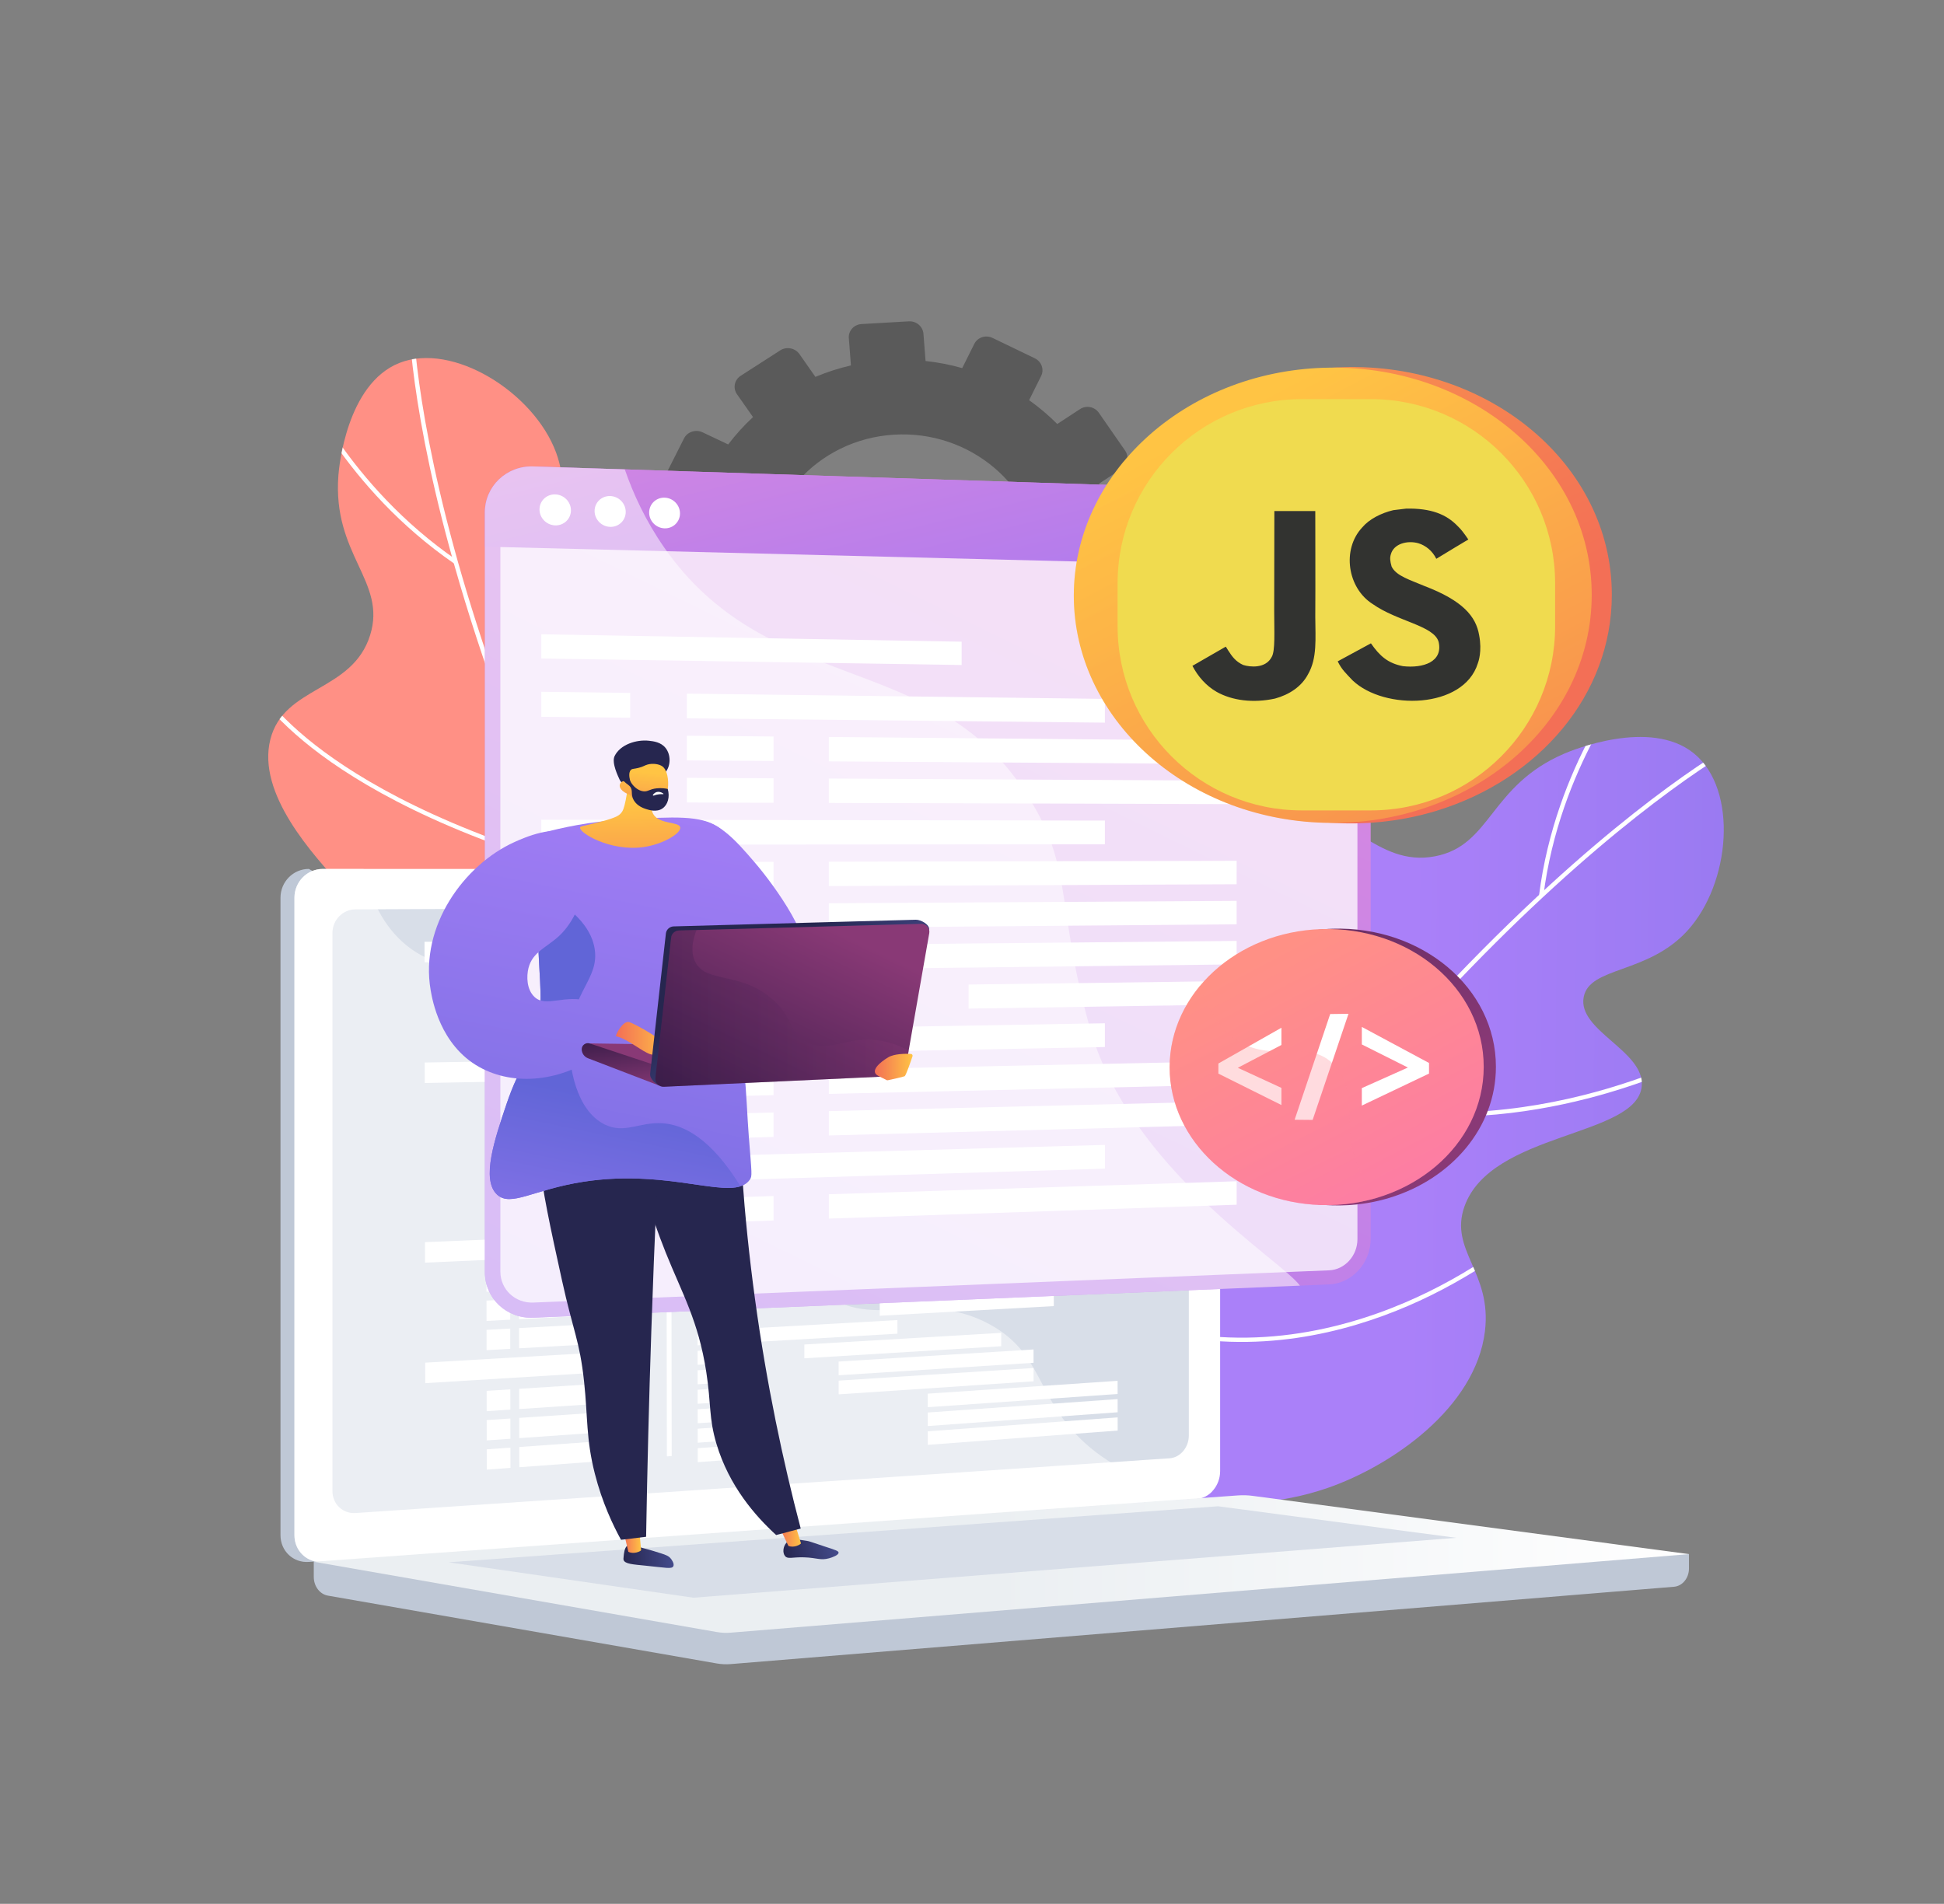 <svg width="5274" height="5166" viewBox="0 0 5274 5166" fill="none" xmlns="http://www.w3.org/2000/svg">
<rect x="0" y="0" width="5274" height="5166" fill="#808080" stroke="none"/>
<path opacity="0.3" d="M3088.64 1400.41L3015.01 1405.27C3006.56 1373.09 2995.46 1342 2981.68 1312.37L3042.77 1272.21C3059.43 1261.26 3063.71 1239.09 3052.34 1222.69L2981.09 1120.01C2969.68 1103.57 2946.89 1099.1 2930.17 1110.03L2868.27 1150.5C2844.76 1126.91 2819.22 1105.27 2791.9 1085.89L2824.54 1020.24C2833.35 1002.53 2825.64 981.035 2807.33 972.212L2692.63 916.925C2674.25 908.067 2652.18 915.254 2643.32 932.989L2610.46 998.85C2578.31 989.687 2545.04 983.267 2511 979.561L2505.28 905.703C2503.74 885.874 2485.92 870.758 2465.46 871.94L2337.25 879.347C2316.7 880.534 2301.29 897.618 2302.83 917.504L2308.57 991.581C2275.18 999.312 2242.92 1009.67 2212.15 1022.65L2168.91 960.889C2157.25 944.233 2133.91 939.661 2116.78 950.676L2009.48 1019.7C1992.29 1030.76 1987.84 1053.26 1999.56 1069.94L2042.94 1131.71C2018.3 1154.51 1995.79 1179.39 1975.61 1206.02L1906.19 1173.17C1887.39 1164.27 1864.79 1171.63 1855.72 1189.61L1798.92 1302.18C1789.82 1320.2 1797.73 1342 1816.58 1350.86L1885.5 1383.26C1876.1 1414.9 1869.65 1447.66 1866.09 1481.19L1789.79 1486.23C1768.9 1487.61 1753.21 1504.99 1754.77 1525.05L1764.48 1650.49C1766.04 1670.55 1784.24 1685.64 1805.12 1684.2L1880.8 1678.98C1889.34 1711.88 1900.68 1743.61 1914.77 1773.85L1852.51 1814.55C1835.22 1825.86 1830.75 1848.49 1842.53 1865.1L1916.09 1968.87C1927.84 1985.45 1951.34 1989.69 1968.57 1978.36L2030.34 1937.76C2054.58 1961.8 2080.98 1983.71 2109.16 2003.29L2076.88 2067.98C2067.85 2086.06 2075.72 2107.73 2094.43 2116.36L2211.26 2170.25C2229.91 2178.86 2252.3 2171.19 2261.27 2153.15L2293.13 2089.06C2326.1 2098 2360.18 2104.04 2395 2107.25L2400.48 2178.09C2402.03 2197.98 2419.91 2212.82 2440.43 2211.23L2568.45 2201.34C2588.88 2199.76 2604.18 2182.41 2602.65 2162.58L2597.17 2091.95C2630.85 2083.57 2663.32 2072.54 2694.18 2058.85L2735.05 2117.03C2746.54 2133.39 2769.5 2137.54 2786.32 2126.31L2891.31 2056.19C2908.07 2044.99 2912.37 2022.68 2900.94 2006.35L2859.95 1947.82C2884.22 1924.62 2906.38 1899.43 2926.11 1872.5L2991.62 1903.3C3009.85 1911.87 3031.72 1904.38 3040.48 1886.59L3095.15 1775.41C3103.89 1757.65 3096.23 1736.29 3078.05 1727.68L3012.41 1696.62C3021.35 1665.27 3027.44 1632.85 3030.66 1599.7L3103.68 1594.66C3123.78 1593.27 3138.83 1576.21 3137.3 1556.55L3127.78 1433.6C3126.26 1413.94 3108.74 1399.08 3088.64 1400.41ZM2424.95 1179.48C2631.3 1166.64 2810.19 1317.97 2825.65 1517.41C2841.1 1716.86 2687.39 1890.65 2481.21 1905.67C2273.79 1920.79 2092.05 1769.65 2076.43 1568.01C2060.81 1366.38 2217.36 1192.39 2424.95 1179.48Z" fill="black"/>
<path d="M2796.02 3832.41C2573.89 3539.49 2671.92 3086.47 2847.81 3009.29C2939.29 2969.15 3013.98 3047.3 3102.9 2992.9C3201.41 2932.63 3158.42 2806.91 3241 2583.96C3283.66 2468.76 3361.03 2259.87 3510.86 2222.68C3659.45 2185.79 3731.16 2354.53 3893.27 2323.5C4046.55 2294.16 4040.69 2132.13 4244.04 2044.8C4262.96 2036.67 4476.92 1947.79 4595.54 2044.31C4716.06 2142.37 4695.6 2397.16 4577.2 2526.16C4469.63 2643.36 4312.82 2622.28 4296.56 2705.16C4278.63 2796.49 4463.18 2852 4453.97 2947.55C4440.65 3085.67 4045.34 3070.44 3973.11 3273.47C3930.64 3392.86 4048.29 3451.64 4028.56 3612.49C4003.09 3820.11 3775.85 3977.09 3601.84 4037.48C3349.66 4125.01 2988.56 4086.29 2796.02 3832.41Z" fill="url(#paint0_linear_7_4)"/>
<mask id="mask0_7_4" style="mask-type:luminance" maskUnits="userSpaceOnUse" x="2667" y="1999" width="2010" height="2081">
<path d="M2796.02 3832.41C2573.89 3539.49 2671.92 3086.47 2847.81 3009.29C2939.29 2969.15 3013.98 3047.3 3102.9 2992.9C3201.41 2932.63 3158.42 2806.91 3241 2583.96C3283.66 2468.76 3361.03 2259.87 3510.86 2222.68C3659.45 2185.79 3731.16 2354.53 3893.27 2323.5C4046.55 2294.16 4040.69 2132.13 4244.04 2044.8C4262.96 2036.67 4476.92 1947.79 4595.54 2044.31C4716.06 2142.37 4695.6 2397.16 4577.2 2526.16C4469.63 2643.36 4312.82 2622.28 4296.56 2705.16C4278.63 2796.49 4463.18 2852 4453.97 2947.55C4440.65 3085.67 4045.34 3070.44 3973.11 3273.47C3930.64 3392.86 4048.29 3451.64 4028.56 3612.49C4003.09 3820.11 3775.85 3977.09 3601.84 4037.48C3349.66 4125.01 2988.56 4086.29 2796.02 3832.41Z" fill="white"/>
</mask>
<g mask="url(#mask0_7_4)">
<path d="M2883.07 4068.21L2873.02 4062.13C3112.98 3680.95 3360.99 3334.87 3610.17 3033.51C3809.55 2792.36 4010.12 2579.14 4206.32 2399.76C4540.66 2094.08 4749.37 1991.31 4751.44 1990.31L4756.68 2000.68C4754.62 2001.68 4547 2104 4213.75 2408.79C3906.16 2690.12 3425.61 3206.38 2883.07 4068.21Z" fill="white"/>
<path d="M4175.32 2430.18C4220.05 2074.4 4419.89 1834.09 4421.91 1831.7L4431.01 1839.07C4429.02 1841.43 4231.33 2079.3 4187.04 2431.59L4175.32 2430.18Z" fill="white"/>
<path d="M3573.56 3076C3496.76 2692.82 3517.86 2444.11 3549.09 2302.94C3583.1 2149.18 3634.87 2087.23 3637.06 2084.67L3646.13 2092.08C3645.6 2092.7 3593.66 2155.15 3560.35 2306.65C3529.58 2446.64 3508.9 2693.36 3585.15 3073.77L3573.56 3076Z" fill="white"/>
<path d="M3084.38 3743.35C2799.84 3120.15 2905.69 2731.2 2906.79 2727.35L2918.16 2730.46C2917.88 2731.43 2890.75 2832.34 2901.01 3011.31C2910.04 3168.91 2951.06 3423.02 3095.15 3738.63L3084.38 3743.35Z" fill="white"/>
<path d="M3774.1 3019.84C3733.58 3014.52 3692.69 3006.95 3651.66 2996.74L3654.56 2985.53C3922.66 3052.26 4186.48 3005.18 4360.57 2953.92C4549.29 2898.35 4676 2826.15 4677.25 2825.43L4683.23 2835.4C4681.96 2836.13 4554.03 2909.04 4363.97 2965C4215.05 3008.84 4000.93 3049.65 3774.1 3019.84Z" fill="white"/>
<path d="M3241.73 3633.03C3219.85 3630.15 3197.79 3626.49 3175.52 3621.95L3177.92 3610.63C3460.29 3668.1 3713.16 3584.95 3875.59 3505.08C4051.72 3418.47 4162.25 3317.08 4163.34 3316.07L4171.45 3324.48C4170.34 3325.5 4058.55 3428.05 3880.89 3515.41C3729.57 3589.82 3500.47 3667.02 3241.73 3633.03Z" fill="white"/>
</g>
<path d="M1847.26 3381.69C1478.88 3435.89 1116.89 3138.02 1130.11 2949.68C1136.99 2851.72 1242.53 2823.93 1235.36 2721.48C1227.41 2607.98 1093.93 2585.99 931.93 2409.72C848.228 2318.65 696.445 2153.49 733.427 2006.49C770.103 1860.7 955.855 1878.11 1004.17 1723.39C1049.85 1577.1 901.13 1505.93 918.121 1289.08C919.702 1268.91 940.289 1042.16 1083.05 985.037C1228.09 927.003 1448 1064.55 1508.5 1227.59C1563.48 1375.7 1470.72 1501.32 1537.72 1554.37C1611.57 1612.83 1748.4 1479.43 1830.14 1532.35C1948.3 1608.85 1748.61 1943.36 1897.52 2101.31C1985.09 2194.19 2093.4 2120.15 2229.02 2212.89C2404.07 2332.58 2438.58 2602.85 2411.12 2781.67C2371.33 3040.81 2166.56 3334.72 1847.26 3381.69Z" fill="url(#paint1_linear_7_4)"/>
<mask id="mask1_7_4" style="mask-type:luminance" maskUnits="userSpaceOnUse" x="727" y="971" width="1693" height="2418">
<path d="M1847.26 3381.69C1478.88 3435.89 1116.89 3138.02 1130.11 2949.68C1136.99 2851.72 1242.53 2823.93 1235.36 2721.48C1227.41 2607.98 1093.93 2585.99 931.93 2409.72C848.228 2318.65 696.445 2153.49 733.427 2006.49C770.103 1860.7 955.855 1878.11 1004.17 1723.39C1049.85 1577.1 901.13 1505.93 918.121 1289.08C919.702 1268.91 940.289 1042.16 1083.05 985.037C1228.09 927.003 1448 1064.55 1508.5 1227.59C1563.48 1375.7 1470.72 1501.32 1537.72 1554.37C1611.57 1612.83 1748.4 1479.43 1830.14 1532.35C1948.3 1608.85 1748.61 1943.36 1897.52 2101.31C1985.09 2194.19 2093.4 2120.15 2229.02 2212.89C2404.07 2332.58 2438.58 2602.85 2411.12 2781.67C2371.33 3040.81 2166.56 3334.72 1847.26 3381.69Z" fill="white"/>
</mask>
<g mask="url(#mask1_7_4)">
<path d="M2100.64 3417.39L2090.44 3423.22C1859.94 3036.47 1664.85 2659.28 1510.59 2302.13C1387.16 2016.34 1289.44 1742.66 1220.15 1488.69C1102.07 1055.89 1107.68 827.138 1107.75 824.878L1119.56 825.23C1119.49 827.478 1113.99 1055.07 1231.78 1486.51C1340.5 1884.74 1579.5 2542.98 2100.64 3417.39Z" fill="white"/>
<path d="M1232.96 1529.79C933.501 1323.75 811.037 1037.95 809.835 1035.09L820.754 1030.69C821.942 1033.52 943.223 1316.3 1239.75 1520.32L1232.96 1529.79Z" fill="white"/>
<path d="M1531.65 2353.76C1150.33 2239.86 936.199 2104.62 823.719 2011.21C701.203 1909.47 669.753 1835.58 668.473 1832.48L679.416 1828.14C679.723 1828.88 711.548 1903.16 832.361 2003.22C943.993 2095.68 1156.53 2229.63 1535.1 2342.7L1531.65 2353.76Z" fill="white"/>
<path d="M1902.7 3090.55C1207.41 3043.29 906.821 2768.81 903.867 2766.05L912.027 2757.69C912.769 2758.38 990.905 2829.3 1156.96 2904.64C1303.19 2970.98 1551.4 3055.08 1903.52 3079.01L1902.7 3090.55Z" fill="white"/>
<path d="M1575.41 2154C1551.55 2186.52 1525.49 2218.3 1496.99 2248.96L1488.26 2241.18C1674.51 2040.84 1756.21 1790.67 1791.94 1616.08C1830.67 1426.81 1825.24 1283.32 1825.18 1281.9L1836.98 1281.42C1837.03 1282.86 1842.53 1427.74 1803.52 1618.35C1772.95 1767.7 1708.98 1971.97 1575.41 2154Z" fill="white"/>
<path d="M1877.34 2902.64C1864.46 2920.2 1850.77 2937.54 1836.21 2954.66L1827.15 2947.25C2011.76 2730.23 2055.82 2472.54 2060.29 2294.57C2065.13 2101.59 2025.8 1958.35 2025.4 1956.93L2036.79 1953.88C2037.19 1955.32 2076.98 2100.19 2072.09 2294.85C2067.93 2460.65 2029.7 2695 1877.34 2902.64Z" fill="white"/>
</g>
<path d="M4582.1 4217L851.269 4185.41V4278.87C851.269 4304.24 867.542 4325.81 889.58 4329.66L1944.55 4513.71C1957.07 4515.89 1969.76 4516.47 1982.4 4515.43L4541.55 4305.59C4564.4 4303.72 4582.1 4282.08 4582.1 4256.01V4217Z" fill="#BFC8D6"/>
<path d="M3209.15 4067.22L837.905 4238.2C795.474 4241.26 760.973 4208.75 760.973 4165.58V2435.94C760.973 2392.77 795.473 2357.77 837.905 2357.77L921.793 2405.13L3209.15 2357.77C3244.1 2357.77 3272.37 2389.41 3272.37 2428.43V3991.99C3272.37 4031.02 3244.1 4064.7 3209.15 4067.22Z" fill="#BFC8D6"/>
<path d="M3246.96 4067.22L875.716 4238.2C833.283 4241.26 798.784 4208.75 798.784 4165.58V2435.94C798.784 2392.77 833.283 2357.77 875.716 2357.77H3246.96C3281.92 2357.77 3310.18 2389.41 3310.18 2428.43V3991.99C3310.18 4031.02 3281.91 4064.7 3246.96 4067.22Z" fill="white"/>
<path d="M3173.09 3956.98L964.522 4105.5C929.992 4107.82 901.931 4081.14 901.931 4045.9V2531.6C901.931 2496.35 929.991 2467.66 964.522 2467.52L3173.09 2458.19C3201.92 2458.07 3225.25 2483.99 3225.25 2516.1V3895.35C3225.25 3927.45 3201.92 3955.05 3173.09 3956.98Z" fill="#D8DEE8"/>
<path d="M1747.82 2609.63L1151.78 2611.16L1151.7 2555.49L1747.74 2555.68L1747.82 2609.63Z" fill="white"/>
<path d="M2028.49 2593.52L1890.8 2593.76L1890.74 2555.73L2028.43 2555.77L2028.49 2593.52Z" fill="white"/>
<path d="M2028.58 2645.97L1890.89 2646.6L1890.83 2608.57L2028.52 2608.22L2028.58 2645.97Z" fill="white"/>
<path d="M2714.74 2642.84L2180.57 2645.28L2180.51 2607.84L2714.69 2606.49L2714.74 2642.84Z" fill="white"/>
<path d="M2802.42 2692.7L2273.55 2696.61L2273.5 2659.36L2802.36 2656.53L2802.42 2692.7Z" fill="white"/>
<path d="M2802.5 2742.96L2273.64 2748.37L2273.58 2711.12L2802.44 2706.79L2802.5 2742.96Z" fill="white"/>
<path d="M2802.58 2793.22L2273.72 2800.12L2273.66 2762.87L2802.52 2757.05L2802.58 2793.22Z" fill="white"/>
<path d="M2028.66 2698.42L1890.97 2699.44L1890.91 2661.4L2028.6 2660.67L2028.66 2698.42Z" fill="white"/>
<path d="M2028.74 2750.87L1891.05 2752.28L1890.99 2714.24L2028.68 2713.12L2028.74 2750.87Z" fill="white"/>
<path d="M2028.83 2803.32L1891.14 2805.11L1891.08 2767.08L2028.77 2765.57L2028.83 2803.32Z" fill="white"/>
<path d="M2028.91 2855.77L1891.22 2857.95L1891.16 2819.92L2028.85 2818.02L2028.91 2855.77Z" fill="white"/>
<path d="M2397.86 2849.91L2058.95 2855.29L2058.89 2817.6L2397.81 2812.91L2397.86 2849.91Z" fill="white"/>
<path d="M2028.99 2908.22L1891.3 2910.79L1891.24 2872.76L2028.93 2870.47L2028.99 2908.22Z" fill="white"/>
<path d="M2029.07 2960.67L1891.39 2963.63L1891.33 2925.6L2029.01 2922.92L2029.07 2960.67Z" fill="white"/>
<path d="M2029.16 3013.12L1891.47 3016.47L1891.41 2978.44L2029.1 2975.37L2029.16 3013.12Z" fill="white"/>
<path d="M2556.73 2898.34L2180.98 2905.37L2180.92 2867.93L2556.67 2861.67L2556.73 2898.34Z" fill="white"/>
<path d="M2752.02 2945.09L2273.96 2955.39L2273.9 2918.14L2751.96 2908.81L2752.02 2945.09Z" fill="white"/>
<path d="M2752.1 2995.49L2274.04 3007.15L2273.99 2969.9L2752.04 2959.22L2752.1 2995.49Z" fill="white"/>
<path d="M2029.24 3065.57L1891.55 3069.31L1891.49 3031.28L2029.18 3027.82L2029.24 3065.57Z" fill="white"/>
<path d="M2029.32 3118.02L1891.64 3122.15L1891.58 3084.12L2029.26 3080.27L2029.32 3118.02Z" fill="white"/>
<path d="M2029.4 3170.46L1891.72 3174.99L1891.66 3136.96L2029.34 3132.72L2029.4 3170.46Z" fill="white"/>
<path d="M2029.49 3222.91L1891.8 3227.83L1891.74 3189.8L2029.43 3185.16L2029.49 3222.91Z" fill="white"/>
<path d="M2029.57 3275.36L1891.89 3280.67L1891.83 3242.64L2029.51 3237.61L2029.57 3275.36Z" fill="white"/>
<path d="M2029.65 3327.81L1891.97 3333.51L1891.91 3295.48L2029.59 3290.06L2029.65 3327.81Z" fill="white"/>
<path d="M2029.74 3380.26L1892.05 3386.35L1891.99 3348.32L2029.68 3342.51L2029.74 3380.26Z" fill="white"/>
<path d="M2029.82 3432.71L1892.14 3439.19L1892.08 3401.16L2029.76 3394.96L2029.82 3432.71Z" fill="white"/>
<path d="M2029.9 3485.16L1892.22 3492.03L1892.16 3454L2029.84 3447.41L2029.9 3485.16Z" fill="white"/>
<path d="M2029.98 3537.61L1892.3 3544.87L1892.24 3506.84L2029.92 3499.86L2029.98 3537.61Z" fill="white"/>
<path d="M2030.07 3590.06L1892.39 3597.71L1892.33 3559.68L2030.01 3552.31L2030.07 3590.06Z" fill="white"/>
<path d="M2030.15 3642.51L1892.47 3650.55L1892.41 3612.52L2030.09 3604.76L2030.15 3642.51Z" fill="white"/>
<path d="M2030.23 3694.96L1892.55 3703.39L1892.49 3665.36L2030.17 3657.21L2030.23 3694.96Z" fill="white"/>
<path d="M2030.31 3747.41L1892.64 3756.23L1892.58 3718.2L2030.26 3709.66L2030.31 3747.41Z" fill="white"/>
<path d="M2030.4 3799.86L1892.72 3809.07L1892.66 3771.04L2030.34 3762.11L2030.4 3799.86Z" fill="white"/>
<path d="M2030.48 3852.31L1892.8 3861.91L1892.74 3823.87L2030.42 3814.56L2030.48 3852.31Z" fill="white"/>
<path d="M2030.56 3904.76L1892.89 3914.74L1892.83 3876.71L2030.5 3867.01L2030.56 3904.76Z" fill="white"/>
<path d="M2030.64 3957.21L1892.97 3967.58L1892.91 3929.55L2030.59 3919.46L2030.64 3957.21Z" fill="white"/>
<path d="M2433.12 2592.82L2057.6 2593.47L2057.55 2555.78L2433.07 2555.9L2433.12 2592.82Z" fill="white"/>
<path d="M2716.34 3652.97L2182.21 3685.66L2182.15 3648.22L2716.28 3616.62L2716.34 3652.97Z" fill="white"/>
<path d="M2804 3697.87L2275.19 3731.73L2275.13 3694.48L2803.95 3661.7L2804 3697.87Z" fill="white"/>
<path d="M2804.08 3748.13L2275.27 3783.49L2275.21 3746.24L2804.03 3711.96L2804.08 3748.13Z" fill="white"/>
<path d="M3032.04 3782.51L2516.92 3818.41L2516.86 3781.65L3031.98 3746.8L3032.04 3782.51Z" fill="white"/>
<path d="M3032.12 3832.12L2517 3869.48L2516.94 3832.72L3032.06 3796.41L3032.12 3832.12Z" fill="white"/>
<path d="M3032.2 3881.73L2517.08 3920.55L2517.03 3883.79L3032.14 3846.03L3032.2 3881.73Z" fill="white"/>
<path d="M2434.74 3618.9L2059.26 3640.81L2059.2 3603.12L2434.68 3581.97L2434.74 3618.9Z" fill="white"/>
<path d="M2715.46 3097.4L2181.31 3113.45L2181.25 3076.01L2715.4 3061.05L2715.46 3097.4Z" fill="white"/>
<path d="M2803.13 3145.03L2274.29 3162.42L2274.23 3125.16L2803.07 3108.86L2803.13 3145.03Z" fill="white"/>
<path d="M2803.21 3195.29L2274.37 3214.17L2274.31 3176.92L2803.15 3159.12L2803.21 3195.29Z" fill="white"/>
<path d="M2803.29 3245.55L2274.45 3265.93L2274.39 3228.68L2803.23 3209.37L2803.29 3245.55Z" fill="white"/>
<path d="M2398.59 3312.55L2059.7 3326.57L2059.64 3288.88L2398.54 3275.55L2398.59 3312.55Z" fill="white"/>
<path d="M2557.45 3356.94L2181.72 3373.55L2181.66 3336.11L2557.4 3320.26L2557.45 3356.94Z" fill="white"/>
<path d="M2752.74 3398.71L2274.7 3421.2L2274.64 3383.94L2752.68 3362.44L2752.74 3398.71Z" fill="white"/>
<path d="M2752.82 3449.11L2274.78 3472.95L2274.72 3435.7L2752.76 3412.84L2752.82 3449.11Z" fill="white"/>
<path d="M2858.87 3493.93L2386.59 3518.82L2386.53 3481.8L2858.81 3457.87L2858.87 3493.93Z" fill="white"/>
<path d="M2858.95 3544.03L2386.67 3570.26L2386.61 3533.24L2858.89 3507.97L2858.95 3544.03Z" fill="white"/>
<path d="M2433.85 3054.56L2058.35 3064.77L2058.29 3027.08L2433.79 3017.63L2433.85 3054.56Z" fill="white"/>
<path d="M1747.96 2693.94L1406.8 2696.34L1406.71 2641.41L1747.87 2639.98L1747.96 2693.94Z" fill="white"/>
<path d="M1318.56 2696.96L1382.81 2696.51L1382.73 2641.51L1318.47 2641.77L1318.56 2696.96Z" fill="white"/>
<path d="M1748.08 2771.5L1406.92 2775.31L1406.84 2720.37L1747.99 2717.54L1748.08 2771.5Z" fill="white"/>
<path d="M1318.68 2776.29L1382.94 2775.57L1382.85 2720.57L1318.6 2721.1L1318.68 2776.29Z" fill="white"/>
<path d="M1748.2 2849.06L1407.05 2854.27L1406.96 2799.34L1748.12 2795.1L1748.2 2849.06Z" fill="white"/>
<path d="M1318.81 2855.62L1383.06 2854.64L1382.98 2799.64L1318.72 2800.43L1318.81 2855.62Z" fill="white"/>
<path d="M1749.07 3399.59L1153.07 3426.16L1152.98 3370.49L1748.98 3345.64L1749.07 3399.59Z" fill="white"/>
<path d="M1749.2 3483.9L1408.07 3500.63L1407.98 3445.7L1749.12 3429.94L1749.2 3483.9Z" fill="white"/>
<path d="M1319.83 3504.96L1384.08 3501.81L1384 3446.81L1319.75 3449.77L1319.83 3504.96Z" fill="white"/>
<path d="M1749.32 3561.46L1408.19 3579.6L1408.11 3524.67L1749.24 3507.5L1749.32 3561.46Z" fill="white"/>
<path d="M1319.96 3584.29L1384.21 3580.88L1384.12 3525.87L1319.87 3529.1L1319.96 3584.29Z" fill="white"/>
<path d="M1749.45 3639.02L1408.32 3658.57L1408.23 3603.63L1749.36 3585.06L1749.45 3639.02Z" fill="white"/>
<path d="M1320.08 3663.62L1384.33 3659.94L1384.25 3604.94L1320 3608.44L1320.08 3663.62Z" fill="white"/>
<path d="M1748.32 2927.14L1152.3 2938.73L1152.21 2883.06L1748.24 2873.19L1748.32 2927.14Z" fill="white"/>
<path d="M1748.46 3011.45L1407.31 3019.61L1407.22 2964.67L1748.37 2957.49L1748.46 3011.45Z" fill="white"/>
<path d="M1319.07 3021.72L1383.32 3020.18L1383.24 2965.18L1318.98 2966.53L1319.07 3021.72Z" fill="white"/>
<path d="M1748.58 3089.01L1407.43 3098.58L1407.35 3043.64L1748.49 3035.05L1748.58 3089.01Z" fill="white"/>
<path d="M1319.2 3101.05L1383.45 3099.25L1383.36 3044.25L1319.11 3045.86L1319.2 3101.05Z" fill="white"/>
<path d="M1748.83 3245.13L1407.68 3257.53L1407.6 3202.6L1748.74 3191.18L1748.83 3245.13Z" fill="white"/>
<path d="M1319.45 3260.74L1383.7 3258.41L1383.61 3203.4L1319.36 3205.55L1319.45 3260.74Z" fill="white"/>
<path d="M1748.95 3322.69L1407.81 3336.5L1407.72 3281.57L1748.86 3268.74L1748.95 3322.69Z" fill="white"/>
<path d="M1319.57 3340.07L1383.83 3337.47L1383.74 3282.47L1319.49 3284.89L1319.57 3340.07Z" fill="white"/>
<path d="M1748.7 3166.57L1407.56 3177.54L1407.47 3122.61L1748.62 3112.61L1748.7 3166.57Z" fill="white"/>
<path d="M1319.32 3180.38L1383.57 3178.31L1383.49 3123.31L1319.23 3125.19L1319.32 3180.38Z" fill="white"/>
<path d="M1749.57 3716.55L1153.59 3753.16L1153.5 3697.5L1749.49 3662.6L1749.57 3716.55Z" fill="white"/>
<path d="M1749.7 3800.85L1408.58 3823.34L1408.49 3768.41L1749.62 3746.9L1749.7 3800.85Z" fill="white"/>
<path d="M1320.35 3829.16L1384.59 3824.92L1384.51 3769.92L1320.26 3773.97L1320.35 3829.16Z" fill="white"/>
<path d="M1749.83 3878.41L1408.7 3902.31L1408.61 3847.37L1749.74 3824.46L1749.83 3878.41Z" fill="white"/>
<path d="M1320.47 3908.49L1384.72 3903.99L1384.63 3848.98L1320.38 3853.3L1320.47 3908.49Z" fill="white"/>
<path d="M1749.95 3955.97L1408.83 3981.27L1408.74 3926.34L1749.86 3902.02L1749.95 3955.97Z" fill="white"/>
<path d="M1320.6 3987.82L1384.84 3983.05L1384.76 3928.05L1320.51 3932.63L1320.6 3987.82Z" fill="white"/>
<path d="M1822.37 3950.87L1809.24 3951.84L1807.04 2555.7L1820.17 2555.7L1822.37 3950.87Z" fill="white"/>
<path d="M2145.08 2405.08C2145.08 2421.15 2132.88 2434.22 2117.81 2434.26C2102.72 2434.31 2090.47 2421.29 2090.47 2405.18C2090.47 2389.08 2102.72 2376.01 2117.81 2376C2132.88 2375.99 2145.08 2389.01 2145.08 2405.08Z" fill="white"/>
<path opacity="0.48" d="M875.706 4238.2L3234.95 4068.08L3246.96 4067.22C3263 4066.06 3277.58 4058.29 3288.72 4046.51C3118.95 4037.41 3013.5 3978.4 2945.47 3917.42C2808.87 3794.96 2832.56 3674.2 2685.25 3593.68C2501.51 3493.26 2357.04 3620.51 2217.61 3494.96C2133.09 3418.84 2174.59 3362.08 2070.58 3248.33C1955.37 3122.34 1880.37 3164.69 1764.6 3051.3C1618.21 2907.93 1691.42 2796.38 1565.33 2693.44C1412.36 2568.56 1247.38 2684.15 1101.77 2564.38C1038.96 2512.73 1004.5 2437.63 986.504 2357.77H875.713C833.281 2357.77 798.779 2392.77 798.779 2435.94V4165.58C798.782 4208.74 833.276 4241.25 875.706 4238.2Z" fill="white"/>
<path d="M3358.68 4057.73L851.269 4237.71L1944.55 4428.44C1957.07 4430.62 1969.76 4431.2 1982.4 4430.17L4582.1 4217L3398.56 4058.96C3385.33 4057.19 3371.98 4056.78 3358.68 4057.73Z" fill="url(#paint2_linear_7_4)"/>
<path d="M1217.14 4239.26L3304.63 4087.19L3950.69 4172.76L1881.18 4335.32L1217.14 4239.26Z" fill="#D8DEE8"/>
<path d="M3605.75 1335.18L1446.76 1265.68C1374.36 1263.35 1315.42 1319.29 1315.42 1390.64V3451.81C1315.42 3523.16 1374.36 3578.53 1446.76 3575.5L3605.75 3485.2C3668.2 3482.59 3718.63 3427.08 3718.63 3361.2V1458.09C3718.63 1392.21 3668.2 1337.19 3605.75 1335.18Z" fill="url(#paint3_linear_7_4)"/>
<path opacity="0.74" d="M1446.76 3534.43C1397.51 3536.42 1357.48 3498.72 1357.48 3450.22V1391.82C1357.48 1343.32 1397.51 1305.24 1446.76 1306.76L3605.75 1373.41C3648.29 1374.73 3682.68 1412.19 3682.68 1457.08V3362.55C3682.68 3407.45 3648.29 3445.24 3605.75 3446.97L1446.76 3534.43Z" fill="white"/>
<path d="M3605.75 1335.18L1446.76 1265.68C1374.36 1263.35 1315.42 1319.29 1315.42 1390.64V1483.31L3718.63 1543.66V1458.09C3718.63 1392.21 3668.2 1337.19 3605.75 1335.18Z" fill="url(#paint4_linear_7_4)"/>
<path d="M1548.94 1384.77C1548.94 1407.95 1529.89 1426.22 1506.36 1425.58C1482.79 1424.95 1463.66 1405.59 1463.66 1382.35C1463.66 1359.11 1482.79 1340.84 1506.36 1341.54C1529.89 1342.24 1548.94 1361.6 1548.94 1384.77Z" fill="white"/>
<path d="M1697.58 1389.01C1697.58 1412.07 1678.71 1430.26 1655.4 1429.63C1632.06 1429 1613.11 1409.73 1613.11 1386.6C1613.11 1363.47 1632.06 1345.29 1655.4 1345.98C1678.71 1346.68 1697.58 1365.94 1697.58 1389.01Z" fill="white"/>
<path d="M1844.8 1393.2C1844.8 1416.15 1826.11 1434.26 1803.03 1433.63C1779.91 1433 1761.14 1413.83 1761.14 1390.82C1761.14 1367.8 1779.91 1349.69 1803.03 1350.38C1826.11 1351.07 1844.8 1370.24 1844.8 1393.2Z" fill="white"/>
<path d="M2608.88 1741.21L1468.51 1721.13V1786.81L2608.88 1804.49V1741.21Z" fill="white"/>
<path d="M3466.23 1756.31V1817.78L3586.88 1819.65V1758.43L3466.23 1756.31Z" fill="white"/>
<path d="M1709.6 1947.47L1468.51 1944.95V1877.22L1709.6 1880.26V1947.47Z" fill="white"/>
<path d="M2997.56 1960.9L1863.51 1949.07V1882.2L2997.56 1896.49V1960.9Z" fill="white"/>
<path d="M2098.55 2064.87L1863.51 2063.29V1996.42L2098.55 1998.51V2064.87Z" fill="white"/>
<path d="M3354.99 2073.31L2248.63 2065.88V1999.85L3354.99 2009.69V2073.31Z" fill="white"/>
<path d="M2098.55 2178.22L1863.51 2177.51V2110.65L2098.55 2111.87V2178.22Z" fill="white"/>
<path d="M3354.99 2182.01L2248.63 2178.67V2112.64L3354.99 2118.38V2182.01Z" fill="white"/>
<path d="M1709.6 2291.85L1468.51 2292.02V2224.29L1709.6 2224.64V2291.85Z" fill="white"/>
<path d="M2997.56 2290.95L1863.51 2291.74V2224.87L2997.56 2226.54V2290.95Z" fill="white"/>
<path d="M2098.55 2404.92L1863.51 2405.96V2339.09L2098.55 2338.57V2404.92Z" fill="white"/>
<path d="M3354.99 2399.38L2248.63 2404.26V2338.23L3354.99 2335.75V2399.38Z" fill="white"/>
<path d="M2098.55 2518.27L1863.51 2520.18V2453.31L2098.55 2451.92V2518.27Z" fill="white"/>
<path d="M3354.99 2508.07L2248.63 2517.06V2451.02L3354.99 2444.44V2508.07Z" fill="white"/>
<path d="M2098.55 2631.63L1863.51 2634.41V2567.54L2098.55 2565.27V2631.63Z" fill="white"/>
<path d="M3354.99 2616.76L2248.63 2629.85V2563.82L3354.99 2553.13V2616.76Z" fill="white"/>
<path d="M2481.42 2739.03L2252.25 2742.59V2676.56L2481.42 2673.5V2739.03Z" fill="white"/>
<path d="M3526.68 2722.79L2627.76 2736.75V2671.54L3526.68 2659.53V2722.79Z" fill="white"/>
<path d="M1709.6 2865.81L1468.51 2870.45V2802.73L1709.6 2798.61V2865.81Z" fill="white"/>
<path d="M2997.56 2841.02L1863.51 2862.85V2795.98L2997.56 2776.62V2841.02Z" fill="white"/>
<path d="M2098.55 2971.68L1863.51 2977.07V2910.2L2098.55 2905.32V2971.68Z" fill="white"/>
<path d="M3354.99 2942.83L2248.63 2968.23V2902.2L3354.99 2879.2V2942.83Z" fill="white"/>
<path d="M2098.55 3085.03L1863.51 3091.3V3024.43L2098.55 3018.67V3085.03Z" fill="white"/>
<path d="M3354.99 3051.52L2248.63 3081.02V3014.99L3354.99 2987.89V3051.52Z" fill="white"/>
<path d="M1709.6 3210.19L1468.51 3217.52V3149.79L1709.6 3142.99V3210.19Z" fill="white"/>
<path d="M2997.56 3171.07L1863.51 3205.52V3138.65L2997.56 3106.66V3171.07Z" fill="white"/>
<path d="M2098.55 3311.73L1863.51 3319.74V3252.87L2098.55 3245.37V3311.73Z" fill="white"/>
<path d="M3354.99 3268.9L2248.63 3306.61V3240.58L3354.99 3205.27V3268.9Z" fill="white"/>
<g opacity="0.5">
<path d="M2766.54 2127.55C2514.37 1768.14 2077.9 1882.49 1801.79 1485.37C1751.99 1413.76 1718.2 1340.88 1695.03 1273.68L1446.76 1265.68C1374.36 1263.35 1315.42 1319.3 1315.42 1390.64V3451.81C1315.42 3523.16 1374.36 3578.53 1446.76 3575.5L3526.68 3488.51C3479.03 3421.2 3064.04 3171.87 2956.83 2789.07C2858.79 2438.99 2918.68 2344.4 2766.54 2127.55Z" fill="white"/>
</g>
<path d="M4058.36 2894.7C4058.36 2680.02 3856.2 2512.43 3615.41 2520.1C3478.28 2524.47 3358.98 2585.02 3284.48 2674.41C3284.47 2674.38 3284.46 2674.36 3284.45 2674.33C3283.99 2674.89 3283.56 2675.46 3283.1 2676.02C3281.81 2677.58 3280.57 2679.18 3279.31 2680.76C3277.01 2683.64 3274.74 2686.55 3272.53 2689.49C3271.23 2691.22 3269.94 2692.97 3268.67 2694.73C3266.54 2697.67 3264.47 2700.63 3262.43 2703.62C3261.27 2705.33 3260.09 2707.03 3258.96 2708.76C3256.69 2712.22 3254.51 2715.71 3252.37 2719.23C3251.59 2720.51 3250.77 2721.76 3250.02 2723.04C3247.19 2727.82 3244.48 2732.65 3241.88 2737.53C3241.19 2738.83 3240.56 2740.15 3239.89 2741.46C3238 2745.13 3236.15 2748.81 3234.39 2752.54C3233.53 2754.37 3232.71 2756.21 3231.88 2758.06C3230.4 2761.35 3228.95 2764.67 3227.57 2768.01C3226.77 2769.95 3225.98 2771.9 3225.21 2773.86C3223.87 2777.29 3222.59 2780.75 3221.36 2784.22C3220.72 2786.04 3220.05 2787.85 3219.43 2789.67C3217.96 2794.05 3216.6 2798.46 3215.3 2802.89C3215.03 2803.82 3214.72 2804.73 3214.46 2805.66C3212.96 2811.01 3211.59 2816.42 3210.35 2821.86C3209.98 2823.46 3209.68 2825.08 3209.34 2826.69C3208.51 2830.59 3207.72 2834.5 3207.03 2838.44C3206.68 2840.45 3206.36 2842.47 3206.05 2844.49C3205.48 2848.14 3204.96 2851.8 3204.51 2855.48C3204.26 2857.54 3204.01 2859.61 3203.8 2861.68C3203.39 2865.56 3203.08 2869.47 3202.82 2873.38C3202.69 2875.2 3202.53 2877.01 3202.44 2878.84C3202.14 2884.56 3201.96 2890.3 3201.96 2896.09C3201.96 3033.85 3287.14 3155.37 3414.84 3220.43C3426.58 3226.41 3438.69 3231.92 3451.13 3236.93C3457.36 3239.44 3463.68 3241.82 3470.07 3244.07C3515.02 3259.89 3563.95 3269.26 3615.41 3270.74H3615.41C3622.5 3270.94 3629.55 3270.97 3636.57 3270.87C3638.94 3270.84 3641.28 3270.71 3643.65 3270.64C3648.29 3270.51 3652.93 3270.37 3657.54 3270.11C3660.36 3269.95 3663.15 3269.7 3665.95 3269.5C3670.07 3269.19 3674.19 3268.88 3678.27 3268.48C3681.26 3268.18 3684.23 3267.81 3687.21 3267.46C3691.07 3267 3694.93 3266.53 3698.76 3265.98C3701.82 3265.54 3704.86 3265.05 3707.9 3264.56C3711.61 3263.95 3715.31 3263.32 3718.98 3262.64C3722.06 3262.06 3725.12 3261.45 3728.18 3260.82C3731.77 3260.07 3735.36 3259.29 3738.92 3258.46C3741.98 3257.75 3745.03 3257.03 3748.06 3256.26C3751.58 3255.37 3755.08 3254.42 3758.57 3253.46C3761.57 3252.62 3764.57 3251.79 3767.54 3250.9C3768.64 3250.58 3769.76 3250.3 3770.86 3249.96C3770.83 3249.93 3770.81 3249.91 3770.78 3249.88C3937.38 3198.77 4058.36 3060.21 4058.36 2894.7Z" fill="url(#paint5_linear_7_4)"/>
<path d="M4025.27 2894.76C4025.27 3108.88 3824.14 3276.71 3584.56 3269.86C3353.9 3263.26 3173.13 3096.03 3173.13 2896.14C3173.13 2696.24 3353.9 2528.43 3584.56 2521.09C3824.14 2513.45 4025.27 2680.63 4025.27 2894.76Z" fill="url(#paint6_linear_7_4)"/>
<path d="M3476.46 2998.47L3305.42 2913.2V2885.75L3476.46 2788.73V2835.47L3358.14 2897.38L3476.46 2951.92V2998.47Z" fill="white"/>
<path d="M3658.41 2750.89L3561.14 3038.84L3512.27 3038.36L3608.78 2751.54L3658.41 2750.89Z" fill="white"/>
<path d="M3694.57 2952.57L3819.57 2896.69L3694.57 2834.05V2786.48L3876.87 2884.34V2913.1L3694.57 2999.94V2952.57Z" fill="white"/>
<g opacity="0.3">
<path d="M3688.75 3176.67C3636.76 3064.56 3689.32 2960.96 3619.13 2889.05C3548.62 2816.82 3458.18 2884.34 3362.32 2826.54C3325.66 2804.44 3285.15 2762.15 3255.22 2674.91C3203.59 2737 3173.13 2813.57 3173.13 2896.14C3173.13 3096.03 3353.9 3263.26 3584.56 3269.86C3638.63 3271.4 3690.81 3264.02 3739.23 3249.12C3715.31 3224.7 3699.52 3199.89 3688.75 3176.67Z" fill="url(#paint7_linear_7_4)"/>
</g>
<path d="M2174.73 2603.06C2214.14 2561.84 2105.03 2406.98 2046.62 2339.12C1995.6 2279.84 1943.16 2218.91 1878.76 2226.62C1822.22 2233.4 1767.21 2291.8 1763.91 2347.78C1755.04 2498.36 2118.69 2661.67 2174.73 2603.06Z" fill="url(#paint8_linear_7_4)"/>
<path d="M1701.47 4194.41C1694.05 4200.32 1692.69 4215.07 1691.8 4224.72C1691.4 4229.03 1691.2 4231.18 1691.69 4232.7C1695.27 4243.8 1717.25 4244.97 1751.71 4248.42C1806.16 4253.87 1822.36 4258.06 1826.63 4250.13C1830.62 4242.69 1820.96 4230.51 1819.87 4229.16C1814.02 4221.95 1806.83 4219.32 1792.95 4214.84C1767.26 4206.56 1749.9 4202.02 1744.64 4200.65C1711.83 4192.07 1706.35 4190.53 1701.47 4194.41Z" fill="url(#paint9_linear_7_4)"/>
<path d="M1733.86 4145.68L1739.31 4206.47C1737.76 4209.4 1719.31 4218.21 1704.66 4210.66L1690.66 4150.91L1733.86 4145.68Z" fill="url(#paint10_linear_7_4)"/>
<path d="M2133.33 4186.6C2124.44 4196.22 2122.41 4213.93 2130.14 4222.66C2137.74 4231.24 2149.17 4224.8 2181.59 4225.75C2216.31 4226.77 2225.38 4234.8 2248.97 4228.43C2258.5 4225.84 2275.34 4219.58 2275.02 4212.92C2274.8 4208.23 2266.23 4205.81 2237.6 4196.41C2196.96 4183.08 2197.14 4182.35 2188.51 4180.95C2166.84 4177.43 2145.08 4173.9 2133.33 4186.6Z" fill="url(#paint11_linear_7_4)"/>
<path d="M2155.58 4131.13L2172.99 4187.87C2171.68 4190.92 2153.97 4201.07 2138.78 4194.64L2112.92 4139.56L2155.58 4131.13Z" fill="url(#paint12_linear_7_4)"/>
<path d="M2000.84 2888.38C2003.34 3079.08 2016.62 3293.49 2048.5 3526.45C2080 3756.68 2124.16 3964.72 2172.32 4147.65C2150.1 4153.5 2127.88 4159.36 2105.66 4165.22C2049.29 4113.73 1978.18 4032.68 1943.86 3918.15C1922.57 3847.06 1929.66 3810.53 1916.16 3723.09C1894.65 3583.88 1851.08 3510.94 1806.05 3398.68C1765.58 3297.79 1717.75 3149.74 1692.11 2951.84C1795.02 2930.69 1897.93 2909.53 2000.84 2888.38Z" fill="#26264F"/>
<path d="M1800.27 2870.18C1786.67 3112.72 1775.49 3359.77 1767.01 3611.2C1760.65 3799.87 1755.98 3986.14 1752.88 4169.97C1730.18 4172.71 1707.48 4175.46 1684.79 4178.2C1662.86 4138.21 1633.73 4077.06 1613.77 3998.69C1589.54 3903.5 1595.15 3846.97 1584.52 3748.32C1572.59 3637.67 1555.27 3613.56 1524.59 3473.98C1462.31 3190.71 1431.17 3049.07 1500.64 2960.96C1523.19 2932.36 1593.89 2860.61 1800.27 2870.18Z" fill="#26264F"/>
<path d="M1469.49 2260.62C1522.64 2245.98 1600.54 2228.85 1695.95 2223.57C1832.02 2216.04 1900.05 2212.27 1948.26 2244.01C2059.61 2317.32 1973.41 2486.51 2018.99 2905.93C2025.49 2965.82 2026.95 3026.15 2031.67 3086.2C2039.47 3185.64 2041.25 3191.04 2034.19 3201.11C1989.89 3264.3 1824.64 3168.99 1582.42 3206.67C1446.89 3227.75 1385.43 3276.31 1348.3 3241.28C1305 3200.43 1342.14 3090.57 1374.11 2995.99C1410.81 2887.42 1433.48 2886.03 1454.32 2804.26C1476.09 2718.81 1462.92 2674.8 1459.53 2540.04C1457.91 2475.56 1458.25 2379.6 1469.49 2260.62Z" fill="url(#paint13_linear_7_4)"/>
<path d="M1798.87 3048.01C1735.56 3043.16 1694.49 3078.22 1639.84 3050.9C1564.91 3013.43 1540.83 2896.86 1545.61 2814.36C1552.86 2689.01 1625.94 2655.97 1613.34 2574.94C1606.53 2531.12 1574.59 2472.94 1459.91 2413.51C1458.38 2463.53 1458.67 2506.17 1459.53 2540.04C1462.92 2674.81 1476.09 2718.81 1454.31 2804.26C1433.48 2886.03 1410.81 2887.42 1374.11 2995.99C1342.14 3090.57 1305 3200.44 1348.3 3241.28C1385.43 3276.31 1446.89 3227.75 1582.42 3206.67C1791.12 3174.21 1942.61 3240.39 2008.89 3218.93C1928.8 3089.29 1856.16 3052.4 1798.87 3048.01Z" fill="url(#paint14_linear_7_4)"/>
<path d="M1555.85 2269.22C1510.63 2232.83 1419.72 2274.02 1395.42 2285.03C1259.89 2346.44 1138.21 2511.9 1168.36 2686.77C1172.88 2713 1193.85 2835.66 1299.89 2895.09C1395.57 2948.72 1524.77 2934.93 1628.28 2858.97C1642.43 2846.68 1656.58 2834.39 1670.72 2822.09C1684.64 2807.35 1698.56 2792.62 1712.48 2777.88C1690.6 2760.06 1653.43 2734.34 1601.22 2717.84C1532.39 2696.08 1482.28 2735.12 1450.35 2705.44C1428.31 2684.96 1428.26 2648.79 1433.7 2626.86C1444.67 2582.67 1484.44 2570.24 1517.63 2538.88C1595.62 2465.19 1609.98 2312.79 1555.85 2269.22Z" fill="url(#paint15_linear_7_4)"/>
<path d="M2205.61 2840.08L1599.58 2831.22L1760.73 2907.4L2207.16 2878.78L2205.61 2840.08Z" fill="url(#paint16_linear_7_4)"/>
<path d="M1578.19 2846.99V2846.99C1578.19 2858.1 1585.28 2868.03 1595.94 2871.82L1789.59 2946.19L1790.48 2894.63L1599.58 2831.22C1588.86 2828.2 1578.19 2836.08 1578.19 2846.99Z" fill="url(#paint17_linear_7_4)"/>
<path d="M1671.51 2811.87C1667.79 2811.05 1689.63 2768.43 1706.77 2773.35C1723.91 2778.27 1807.77 2825.87 1815.39 2845.47C1823.01 2865.07 1823.01 2865.07 1823.01 2865.07C1823.01 2865.07 1786.43 2867.87 1763.75 2860.4C1741.07 2852.94 1701.75 2818.47 1671.51 2811.87Z" fill="url(#paint18_linear_7_4)"/>
<path d="M1706.11 2077.95C1706.44 2117.47 1701.94 2148.81 1697.69 2170.27C1692.81 2194.86 1689.29 2201.21 1684.81 2206.36C1678.06 2214.12 1667.83 2220.63 1610.02 2234.67C1578.57 2242.31 1574.52 2242.1 1573.82 2245.16C1570.44 2260.07 1656.21 2310.91 1744.83 2298.66C1799.06 2291.16 1848.41 2260.85 1845.38 2244.94C1842.33 2228.92 1788.16 2237.51 1772.01 2208.54C1760.78 2188.38 1773.37 2159.76 1788.25 2136.06C1773.84 2109.6 1720.52 2104.41 1706.11 2077.95Z" fill="url(#paint19_linear_7_4)"/>
<path d="M1806.77 2093.58C1819.57 2076.92 1820.36 2047.85 1805.61 2029.47C1792.92 2013.65 1772.95 2011.4 1760.99 2010.04C1726.34 2006.12 1682.62 2020.29 1667.42 2051.53C1658.41 2070.04 1677.9 2108.5 1680.95 2115.42C1684.4 2123.24 1690.67 2125.92 1696.47 2131.83C1704.5 2140.03 1717.08 2153.07 1737.61 2174.87C1739.2 2168.44 1741.63 2160.47 1745.48 2151.84C1746.96 2148.52 1752.92 2135.54 1761.94 2124.78C1779.99 2103.21 1794.63 2109.36 1806.77 2093.58Z" fill="#26264F"/>
<path d="M1708.32 2156.53C1708.32 2156.53 1731.1 2193.14 1776.45 2190.25C1817.06 2187.66 1823.01 2098.46 1797.07 2079.54C1788.42 2073.22 1771.09 2070.6 1757 2074.47C1748.68 2076.75 1745.86 2080.14 1732.19 2083.61C1719.58 2086.82 1716.01 2085.45 1712.21 2088.59C1707.45 2092.51 1703.96 2102.14 1711.91 2128.21C1704.16 2120.53 1694.86 2117.58 1688.28 2120.62C1687.23 2121.11 1684.44 2122.97 1682.87 2125.79C1677.19 2135.97 1686.69 2148.98 1708.32 2156.53Z" fill="url(#paint20_linear_7_4)"/>
<path d="M1710.37 2083.25C1712.33 2084.68 1706.34 2091.84 1705.9 2101.96C1705.03 2121.62 1725.34 2145.23 1746.07 2147.23C1758.32 2148.41 1761.69 2141.17 1781.95 2139.08C1794.49 2137.78 1804.93 2139.34 1811.5 2140.75C1817.86 2162.31 1811.87 2183.81 1797.16 2193.78C1781.32 2204.52 1761.08 2198.01 1752.62 2195.28C1746.96 2193.46 1728.83 2187.66 1719.35 2171.37C1709.47 2154.39 1719.16 2144.16 1707.83 2132.68C1702.12 2126.89 1694.61 2124.38 1687.31 2113.17C1685.32 2110.12 1684 2107.42 1683.19 2105.61C1693.66 2094.74 1707.53 2081.18 1710.37 2083.25Z" fill="#26264F"/>
<path d="M1774.51 2158.62C1774.51 2158.62 1783.28 2154.14 1798.44 2154.97C1799.17 2155.01 1799.99 2154.8 1800.08 2154.43C1800.43 2153.02 1790.71 2146.71 1781.75 2149.17C1775.39 2150.92 1770.44 2156.82 1771.29 2158.32C1771.66 2158.95 1773.1 2158.87 1774.51 2158.62Z" fill="white"/>
<path d="M1806.55 2532.91L1763.83 2913.9C1762.36 2927.04 1781.15 2946.63 1794.63 2946L2421.31 2908.32C2431.61 2907.84 2440.18 2900.42 2441.92 2890.46L2520.58 2522.5C2522.93 2509.11 2498.35 2495.28 2484.49 2495.66L1827.77 2513.74C1816.8 2514.05 1807.75 2522.23 1806.55 2532.91Z" fill="url(#paint21_linear_7_4)"/>
<path d="M1820.87 2544.02L1778.16 2925.01C1776.68 2938.16 1787.55 2949.48 1801.03 2948.86L2435.64 2919.43C2445.93 2918.95 2454.51 2911.53 2456.25 2901.58L2521.08 2531.93C2523.43 2518.53 2512.68 2506.39 2498.81 2506.77L1842.1 2524.86C1831.13 2525.15 1822.07 2533.34 1820.87 2544.02Z" fill="url(#paint22_linear_7_4)"/>
<path opacity="0.3" d="M2193.51 2830.15C2138.1 2807.15 2157.66 2763.28 2092.23 2708.62C2005.9 2636.5 1917.92 2667.78 1887.12 2611.88C1877.53 2594.47 1872.94 2567.39 1889.65 2523.55L1842.1 2524.86C1831.13 2525.15 1822.07 2533.34 1820.87 2544.02L1778.16 2925.01C1776.68 2938.15 1787.55 2949.48 1801.03 2948.86L2435.64 2919.43C2445.93 2918.95 2454.51 2911.53 2456.25 2901.58L2465.2 2850.57C2445.94 2840.07 2422.93 2830.53 2396.09 2825.19C2302.98 2806.7 2257.31 2856.64 2193.51 2830.15Z" fill="url(#paint23_linear_7_4)"/>
<path d="M2475.61 2866.14C2476.65 2863.07 2474.46 2859.91 2471.16 2859.75C2457.75 2859.08 2426.64 2858.8 2409.47 2869.1C2387.16 2882.49 2358.32 2906.91 2382.61 2919.24L2405.29 2930.75C2406.33 2931.28 2407.47 2931.44 2408.61 2931.2C2416.67 2929.46 2450.59 2922.09 2454.3 2920.26C2457.68 2918.59 2470.62 2880.99 2475.61 2866.14Z" fill="url(#paint24_linear_7_4)"/>
<path d="M4372.83 1613.95C4372.83 1259.98 4039.49 983.651 3642.47 996.297C3416.37 1003.5 3219.66 1103.34 3096.83 1250.72C3096.81 1250.68 3096.8 1250.64 3096.78 1250.59C3096.02 1251.51 3095.31 1252.46 3094.55 1253.38C3092.42 1255.96 3090.37 1258.59 3088.29 1261.19C3084.5 1265.95 3080.76 1270.73 3077.12 1275.58C3074.97 1278.45 3072.85 1281.33 3070.75 1284.23C3067.24 1289.07 3063.83 1293.96 3060.47 1298.89C3058.55 1301.71 3056.61 1304.52 3054.75 1307.37C3051.01 1313.06 3047.41 1318.83 3043.87 1324.63C3042.59 1326.73 3041.25 1328.8 3039.99 1330.91C3035.33 1338.78 3030.86 1346.75 3026.58 1354.81C3025.45 1356.94 3024.41 1359.13 3023.3 1361.28C3020.18 1367.32 3017.14 1373.4 3014.24 1379.55C3012.81 1382.56 3011.47 1385.6 3010.1 1388.64C3007.65 1394.08 3005.27 1399.55 3002.99 1405.06C3001.67 1408.26 3000.37 1411.47 2999.1 1414.7C2996.89 1420.35 2994.78 1426.06 2992.75 1431.78C2991.69 1434.78 2990.58 1437.76 2989.57 1440.78C2987.15 1447.99 2984.89 1455.26 2982.76 1462.58C2982.32 1464.1 2981.81 1465.6 2981.38 1467.14C2978.89 1475.96 2976.64 1484.87 2974.59 1493.84C2973.99 1496.48 2973.49 1499.15 2972.93 1501.8C2971.56 1508.24 2970.26 1514.69 2969.12 1521.19C2968.54 1524.5 2968.03 1527.83 2967.5 1531.16C2966.56 1537.17 2965.71 1543.21 2964.97 1549.28C2964.55 1552.68 2964.14 1556.09 2963.79 1559.51C2963.12 1565.9 2962.61 1572.34 2962.17 1578.79C2961.97 1581.8 2961.71 1584.78 2961.55 1587.8C2961.06 1597.23 2960.76 1606.7 2960.76 1616.24C2960.76 1843.38 3101.21 2043.75 3311.76 2151.03C3331.12 2160.89 3351.09 2169.98 3371.61 2178.23C3381.88 2182.37 3392.29 2186.29 3402.84 2190.01C3476.95 2216.09 3557.63 2231.55 3642.47 2233.97C3642.47 2233.97 3642.47 2233.97 3642.47 2233.97C3654.16 2234.31 3665.79 2234.36 3677.37 2234.2C3681.28 2234.14 3685.14 2233.93 3689.03 2233.82C3696.69 2233.6 3704.34 2233.38 3711.94 2232.95C3716.59 2232.68 3721.19 2232.27 3725.81 2231.93C3732.6 2231.43 3739.39 2230.92 3746.12 2230.25C3751.06 2229.76 3755.95 2229.14 3760.86 2228.56C3767.23 2227.81 3773.59 2227.04 3779.91 2226.13C3784.96 2225.41 3789.96 2224.6 3794.98 2223.78C3801.09 2222.79 3807.19 2221.75 3813.25 2220.62C3818.33 2219.67 3823.37 2218.66 3828.41 2217.61C3834.34 2216.38 3840.25 2215.09 3846.13 2213.73C3851.17 2212.56 3856.19 2211.36 3861.19 2210.1C3867 2208.63 3872.77 2207.07 3878.52 2205.48C3883.47 2204.11 3888.42 2202.73 3893.32 2201.27C3895.13 2200.73 3896.98 2200.27 3898.78 2199.71C3898.74 2199.67 3898.71 2199.63 3898.66 2199.58C4173.35 2115.32 4372.83 1886.85 4372.83 1613.95Z" fill="url(#paint25_linear_7_4)"/>
<path d="M4318.27 1614.04C4318.27 1967.1 3986.63 2243.82 3591.6 2232.52C3211.28 2221.64 2913.22 1945.92 2913.22 1616.32C2913.22 1286.72 3211.28 1010.03 3591.6 997.917C3986.63 985.333 4318.27 1260.98 4318.27 1614.04Z" fill="url(#paint26_linear_7_4)"/>
<path d="M3313.87 1942.28C3290.64 1941.89 3270.45 1939.07 3253.28 1933.83V1846.7C3270.89 1851.4 3286.99 1853.84 3301.58 1854.01C3324.17 1854.26 3340.38 1847.26 3350.17 1832.98C3359.97 1818.69 3364.87 1796.24 3364.87 1765.63V1299.75L3469.21 1297.34V1765.56C3469.21 1823.97 3456.01 1868.31 3429.67 1898.49C3403.42 1928.57 3364.76 1943.14 3313.87 1942.28Z" fill="white"/>
<path d="M3978.2 1739.93C3978.2 1794.3 3958.25 1836.93 3918.5 1867.73C3878.93 1898.37 3824.21 1913.13 3754.6 1912.11C3691 1911.18 3635.14 1898.53 3586.88 1874.27V1758.43C3626.53 1776.38 3660.25 1789.12 3687.95 1796.61C3715.75 1804.12 3741.25 1807.98 3764.43 1808.17C3792.34 1808.4 3813.81 1803.28 3828.81 1792.79C3843.84 1782.28 3851.35 1766.53 3851.35 1745.54C3851.35 1733.83 3848.04 1723.4 3841.42 1714.24C3834.8 1705.1 3825.09 1696.3 3812.31 1687.87C3799.54 1679.44 3773.6 1666.01 3734.57 1647.61C3698.17 1630.65 3670.98 1614.41 3652.91 1598.86C3634.88 1583.35 3620.49 1565.3 3609.77 1544.68C3599.06 1524.09 3593.7 1499.99 3593.7 1472.37C3593.7 1420.32 3611.32 1379.11 3646.65 1348.6C3682.12 1317.97 3731.45 1301.89 3794.81 1300.47C3826.12 1299.76 3856.11 1302.77 3884.75 1309.51C3913.49 1316.26 3943.64 1326.04 3975.26 1338.83L3933.33 1438.66C3900.77 1425.99 3873.95 1417.24 3852.8 1412.4C3831.7 1407.56 3811.01 1405.3 3790.7 1405.63C3766.62 1406.02 3748.2 1411.85 3735.39 1423.16C3722.59 1434.45 3716.22 1448.99 3716.22 1466.83C3716.22 1477.92 3718.81 1487.53 3723.96 1495.73C3729.12 1503.93 3737.37 1511.82 3748.67 1519.43C3759.98 1527.05 3786.85 1540.72 3829.43 1560.53C3886.06 1586.92 3925.12 1613.61 3946.31 1640.52C3967.55 1667.5 3978.2 1700.65 3978.2 1739.93Z" fill="white"/>
<g opacity="0.2">
<path d="M3763.4 2078.88C3677.68 1894.02 3764.35 1723.2 3648.6 1604.63C3532.34 1485.54 3383.23 1596.86 3225.16 1501.56C3164.72 1465.12 3097.93 1395.39 3048.58 1251.55C2963.45 1353.93 2913.21 1480.17 2913.21 1616.31C2913.21 1945.91 3211.28 2221.64 3591.6 2232.52C3680.77 2235.07 3766.79 2222.89 3846.63 2198.33C3807.19 2158.06 3781.16 2117.16 3763.4 2078.88Z" fill="url(#paint27_linear_7_4)"/>
</g>
<path d="M3032 1583C3032 1306.86 3255.86 1083 3532 1083H3719C3995.14 1083 4219 1306.86 4219 1583V1699C4219 1975.14 3995.14 2199 3719 2199H3532C3255.86 2199 3032 1975.14 3032 1699V1583Z" fill="#F0DB4F"/>
<path d="M4012.87 1723.57C4004.18 1672.65 3968.86 1629.89 3864.27 1590.01C3827.94 1574.31 3787.43 1563.06 3775.36 1537.18C3771.07 1522.11 3770.5 1513.63 3773.21 1504.5C3781 1474.91 3818.57 1465.68 3848.36 1474.16C3867.54 1480.21 3885.71 1494.11 3896.65 1516.28C3947.88 1485.09 3947.76 1485.3 3983.53 1463.87C3970.44 1444.78 3963.45 1435.97 3954.87 1427.81C3924.07 1395.45 3882.1 1378.79 3814.96 1380.07C3803.34 1381.45 3791.6 1382.93 3779.98 1384.31C3746.47 1392.27 3714.54 1408.82 3695.81 1430.99C3639.62 1490.93 3655.64 1595.84 3724.02 1639.02C3791.38 1686.54 3890.33 1697.36 3902.97 1741.81C3915.27 1796.23 3860.43 1813.84 3805.93 1807.59C3765.77 1799.73 3743.43 1780.53 3719.28 1745.63C3674.82 1769.82 3674.82 1769.82 3629.13 1794.54C3639.96 1816.81 3651.35 1826.89 3669.52 1846.2C3755.5 1928.2 3970.67 1924.17 4009.26 1800.05C4010.84 1795.81 4021.22 1767.38 4012.87 1723.57ZM3568.31 1386.64H3457.28C3457.28 1476.82 3456.83 1566.35 3456.83 1656.52C3456.83 1713.91 3459.99 1766.53 3450.06 1782.65C3433.81 1814.37 3391.73 1810.45 3372.54 1804.29C3353.02 1795.28 3343.09 1782.44 3331.59 1764.3C3328.43 1759.1 3326.06 1755.07 3325.27 1754.75C3295.14 1772.05 3265.13 1789.44 3235 1806.74C3250.01 1835.7 3272.12 1860.84 3300.44 1877.17C3342.76 1901.04 3399.62 1908.36 3459.09 1895.53C3497.79 1884.92 3531.19 1862.96 3548.67 1829.54C3573.95 1785.73 3568.53 1732.69 3568.31 1674.02C3568.87 1578.34 3568.31 1482.65 3568.31 1386.64Z" fill="#323330"/>
<defs>
<linearGradient id="paint0_linear_7_4" x1="3820.08" y1="3039.01" x2="7690.77" y2="3079.64" gradientUnits="userSpaceOnUse">
<stop stop-color="#AA80F9"/>
<stop offset="1" stop-color="#6165D7"/>
</linearGradient>
<linearGradient id="paint1_linear_7_4" x1="1703.21" y1="2182.33" x2="4995.42" y2="2216.89" gradientUnits="userSpaceOnUse">
<stop stop-color="#FF9085"/>
<stop offset="1" stop-color="#FB6FBB"/>
</linearGradient>
<linearGradient id="paint2_linear_7_4" x1="851.27" y1="4243.95" x2="4582.1" y2="4243.95" gradientUnits="userSpaceOnUse">
<stop offset="0.494" stop-color="#EBEFF2"/>
<stop offset="1" stop-color="white"/>
</linearGradient>
<linearGradient id="paint3_linear_7_4" x1="3322.76" y1="797.748" x2="1059.44" y2="5419.02" gradientUnits="userSpaceOnUse">
<stop offset="0.004" stop-color="#E38DDD"/>
<stop offset="1" stop-color="#9571F6"/>
</linearGradient>
<linearGradient id="paint4_linear_7_4" x1="2310.78" y1="654.596" x2="2701.79" y2="2251.31" gradientUnits="userSpaceOnUse">
<stop offset="0.004" stop-color="#E38DDD"/>
<stop offset="1" stop-color="#9571F6"/>
</linearGradient>
<linearGradient id="paint5_linear_7_4" x1="3061.81" y1="1777.84" x2="3673.13" y2="3030.25" gradientUnits="userSpaceOnUse">
<stop stop-color="#311944"/>
<stop offset="1" stop-color="#893976"/>
</linearGradient>
<linearGradient id="paint6_linear_7_4" x1="3433.48" y1="2593.83" x2="4027.89" y2="3719.34" gradientUnits="userSpaceOnUse">
<stop stop-color="#FF9085"/>
<stop offset="1" stop-color="#FB6FBB"/>
</linearGradient>
<linearGradient id="paint7_linear_7_4" x1="3264.9" y1="2667.94" x2="3841.73" y2="3849.71" gradientUnits="userSpaceOnUse">
<stop stop-color="#FF9085"/>
<stop offset="1" stop-color="#FB6FBB"/>
</linearGradient>
<linearGradient id="paint8_linear_7_4" x1="2073.6" y1="1993.08" x2="1638.18" y2="4124.36" gradientUnits="userSpaceOnUse">
<stop stop-color="#AA80F9"/>
<stop offset="0.996" stop-color="#6165D7"/>
</linearGradient>
<linearGradient id="paint9_linear_7_4" x1="1826.87" y1="4221.6" x2="1691.25" y2="4225.6" gradientUnits="userSpaceOnUse">
<stop stop-color="#444B8C"/>
<stop offset="0.996" stop-color="#26264F"/>
</linearGradient>
<linearGradient id="paint10_linear_7_4" x1="1739.31" y1="4179.66" x2="1690.66" y2="4179.66" gradientUnits="userSpaceOnUse">
<stop stop-color="#FFC444"/>
<stop offset="0.996" stop-color="#F36F56"/>
</linearGradient>
<linearGradient id="paint11_linear_7_4" x1="2267.29" y1="4185.02" x2="2128.71" y2="4223.91" gradientUnits="userSpaceOnUse">
<stop stop-color="#444B8C"/>
<stop offset="0.996" stop-color="#26264F"/>
</linearGradient>
<linearGradient id="paint12_linear_7_4" x1="2172.99" y1="4163.93" x2="2112.91" y2="4163.93" gradientUnits="userSpaceOnUse">
<stop stop-color="#FFC444"/>
<stop offset="0.996" stop-color="#F36F56"/>
</linearGradient>
<linearGradient id="paint13_linear_7_4" x1="1916.73" y1="1961.03" x2="1481.31" y2="4092.3" gradientUnits="userSpaceOnUse">
<stop stop-color="#AA80F9"/>
<stop offset="0.996" stop-color="#6165D7"/>
</linearGradient>
<linearGradient id="paint14_linear_7_4" x1="1527.11" y1="3780.69" x2="1692.37" y2="2979.31" gradientUnits="userSpaceOnUse">
<stop stop-color="#AA80F9"/>
<stop offset="0.996" stop-color="#6165D7"/>
</linearGradient>
<linearGradient id="paint15_linear_7_4" x1="1606.37" y1="1897.63" x2="1170.95" y2="4028.9" gradientUnits="userSpaceOnUse">
<stop stop-color="#AA80F9"/>
<stop offset="0.996" stop-color="#6165D7"/>
</linearGradient>
<linearGradient id="paint16_linear_7_4" x1="1992.62" y1="3085.5" x2="1921.96" y2="2881.12" gradientUnits="userSpaceOnUse">
<stop stop-color="#311944"/>
<stop offset="1" stop-color="#893976"/>
</linearGradient>
<linearGradient id="paint17_linear_7_4" x1="1672.35" y1="2790.71" x2="1698.17" y2="2972.78" gradientUnits="userSpaceOnUse">
<stop stop-color="#311944"/>
<stop offset="1" stop-color="#893976"/>
</linearGradient>
<linearGradient id="paint18_linear_7_4" x1="1823.01" y1="2819.27" x2="1671.09" y2="2819.27" gradientUnits="userSpaceOnUse">
<stop stop-color="#FFC444"/>
<stop offset="0.996" stop-color="#F36F56"/>
</linearGradient>
<linearGradient id="paint19_linear_7_4" x1="1708.61" y1="2177.7" x2="1713.78" y2="2544.27" gradientUnits="userSpaceOnUse">
<stop stop-color="#FFC444"/>
<stop offset="0.996" stop-color="#F36F56"/>
</linearGradient>
<linearGradient id="paint20_linear_7_4" x1="1750.76" y1="2095.64" x2="1731.02" y2="2291.36" gradientUnits="userSpaceOnUse">
<stop stop-color="#FFC444"/>
<stop offset="0.996" stop-color="#F36F56"/>
</linearGradient>
<linearGradient id="paint21_linear_7_4" x1="2204.99" y1="2806.64" x2="2065.98" y2="2605.13" gradientUnits="userSpaceOnUse">
<stop stop-color="#444B8C"/>
<stop offset="0.996" stop-color="#26264F"/>
</linearGradient>
<linearGradient id="paint22_linear_7_4" x1="1930.82" y1="3135.67" x2="2233.33" y2="2508.34" gradientUnits="userSpaceOnUse">
<stop stop-color="#311944"/>
<stop offset="1" stop-color="#893976"/>
</linearGradient>
<linearGradient id="paint23_linear_7_4" x1="1778.02" y1="2736.21" x2="2465.2" y2="2736.21" gradientUnits="userSpaceOnUse">
<stop stop-color="#311944"/>
<stop offset="1" stop-color="#893976"/>
</linearGradient>
<linearGradient id="paint24_linear_7_4" x1="2475.87" y1="2895.39" x2="2373.38" y2="2895.39" gradientUnits="userSpaceOnUse">
<stop stop-color="#FFC444"/>
<stop offset="0.996" stop-color="#F36F56"/>
</linearGradient>
<linearGradient id="paint25_linear_7_4" x1="2729.68" y1="-227.585" x2="3737.64" y2="1837.44" gradientUnits="userSpaceOnUse">
<stop stop-color="#FFC444"/>
<stop offset="0.996" stop-color="#F36F56"/>
</linearGradient>
<linearGradient id="paint26_linear_7_4" x1="3342.5" y1="1117.85" x2="4322.59" y2="2973.64" gradientUnits="userSpaceOnUse">
<stop stop-color="#FFC444"/>
<stop offset="0.996" stop-color="#F36F56"/>
</linearGradient>
<linearGradient id="paint27_linear_7_4" x1="3064.53" y1="1240.06" x2="4015.64" y2="3188.61" gradientUnits="userSpaceOnUse">
<stop stop-color="#FFC444"/>
<stop offset="0.996" stop-color="#F36F56"/>
</linearGradient>
</defs>
</svg>
